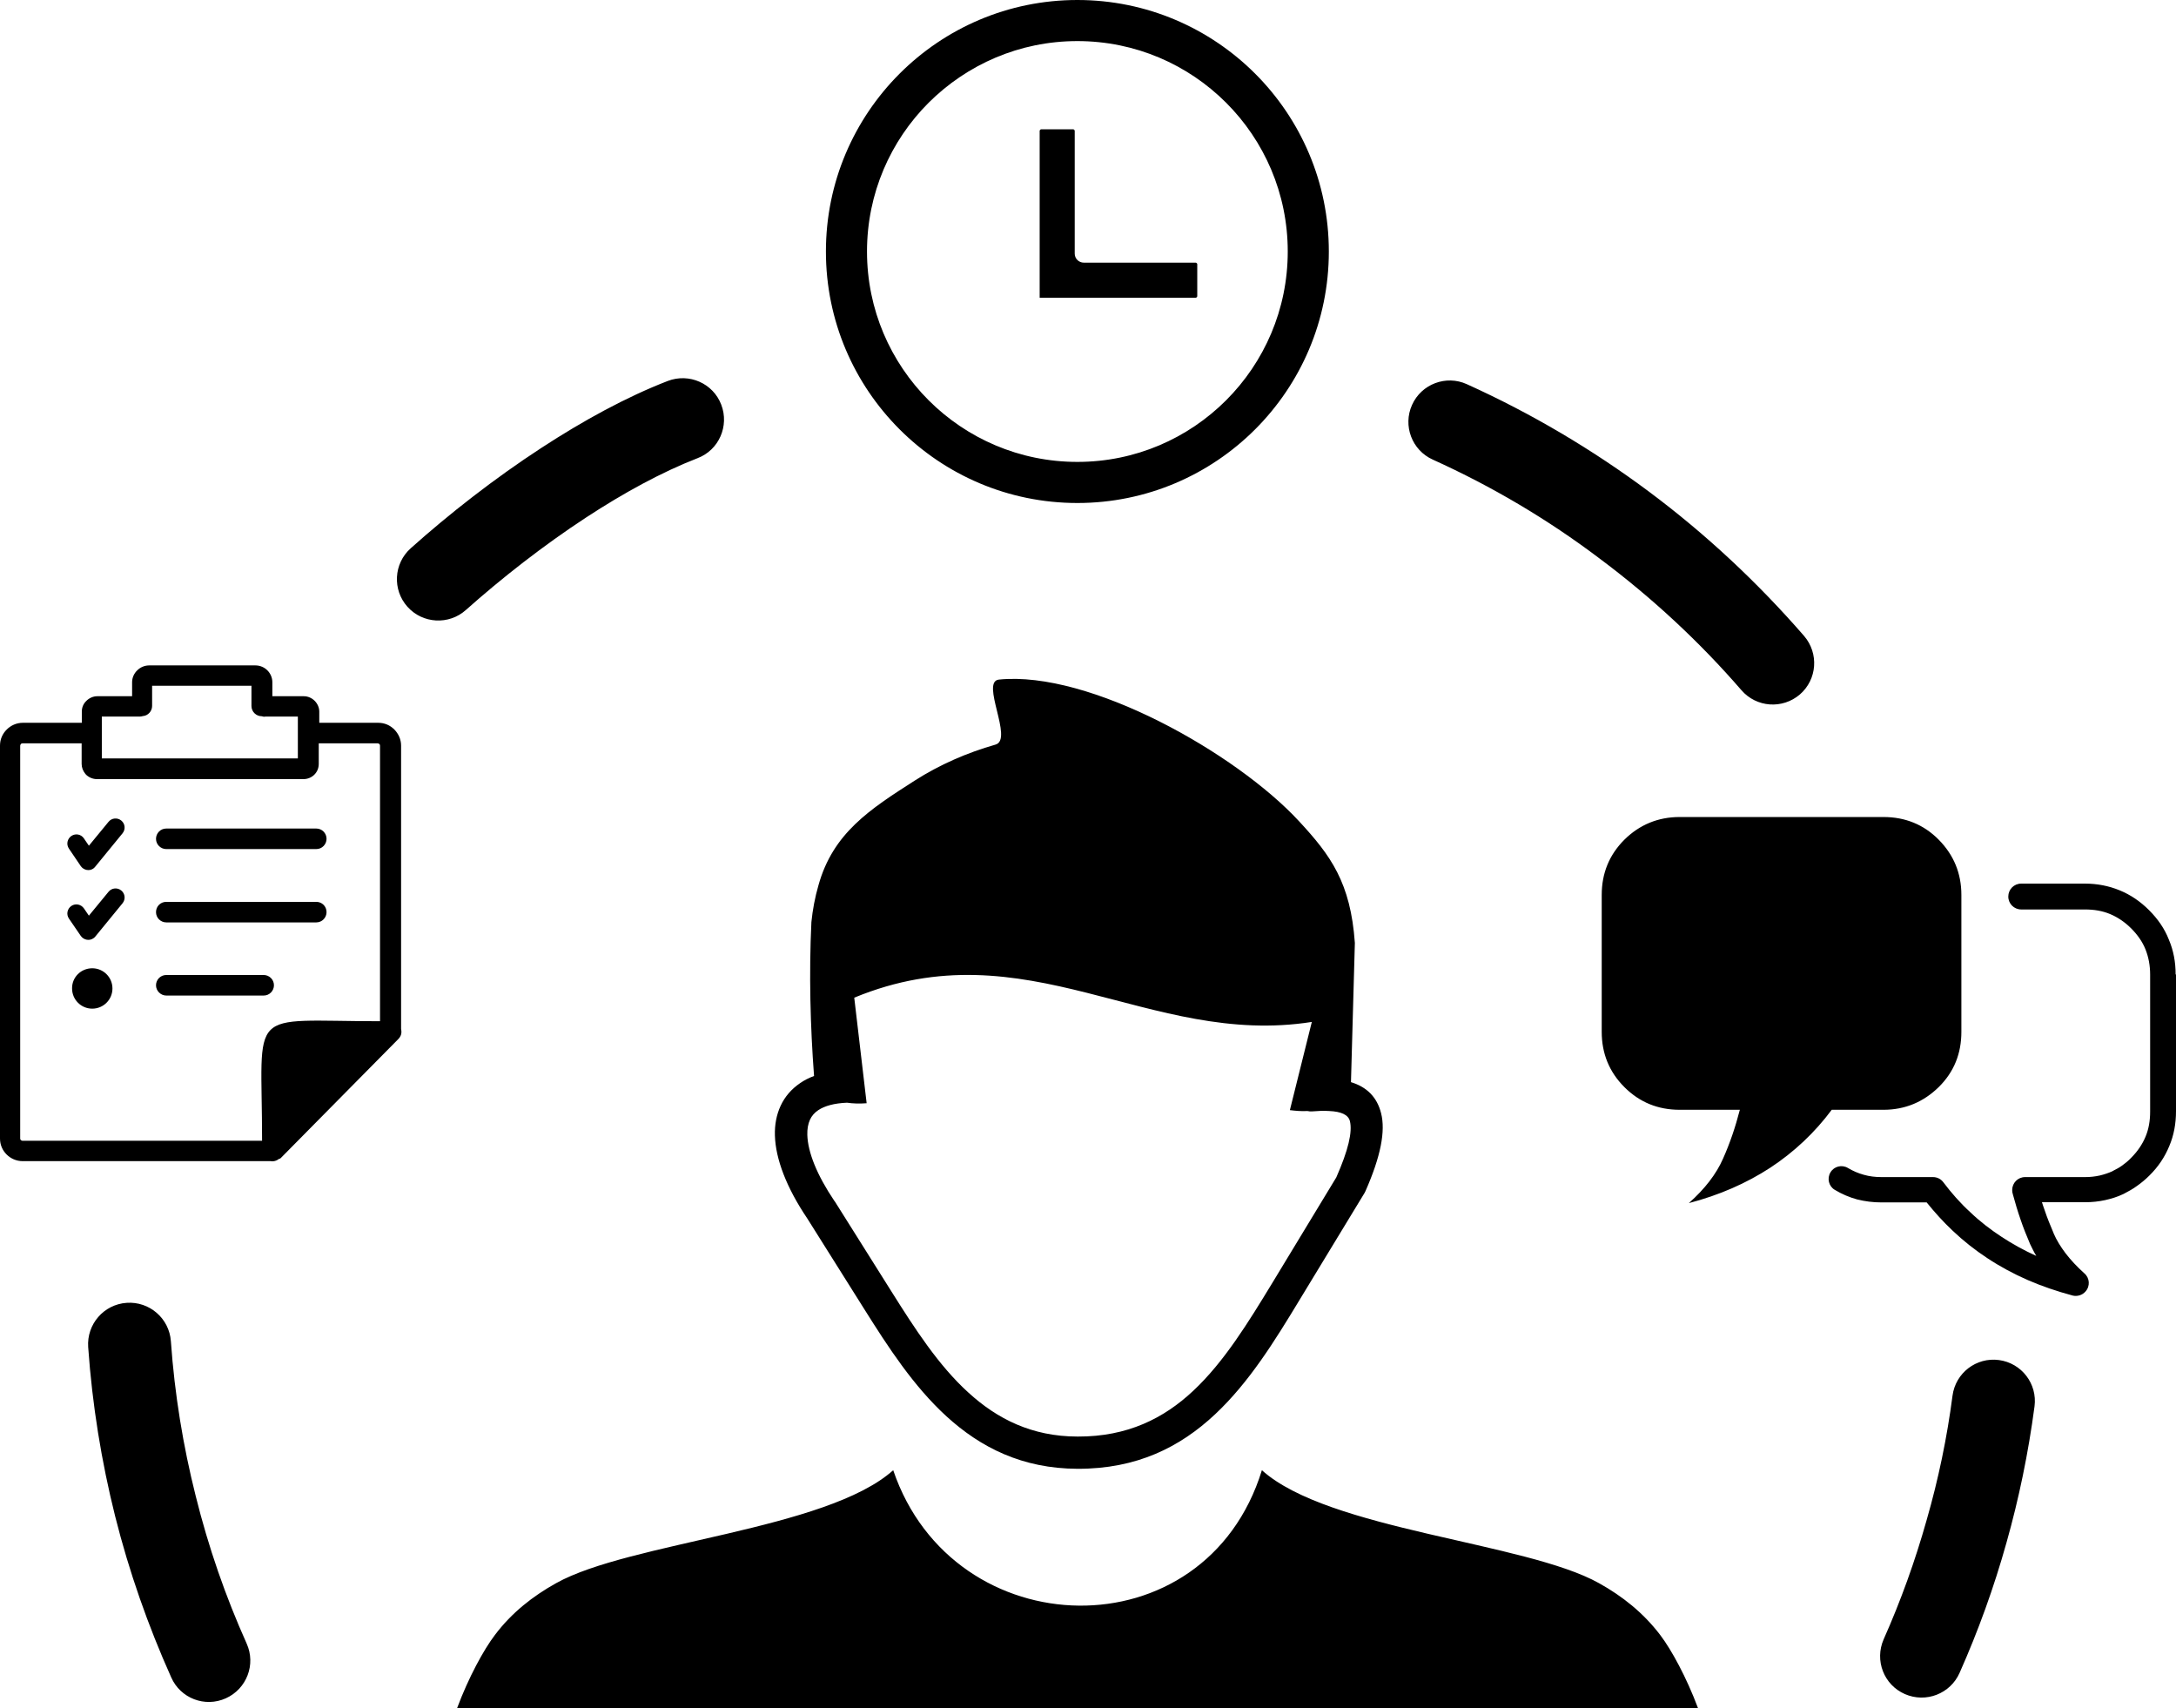 <svg xmlns="http://www.w3.org/2000/svg" xmlns:xlink="http://www.w3.org/1999/xlink" id="Layer_1" x="0" y="0" version="1.1" viewBox="0 0 122.88 96.44" xml:space="preserve" style="enable-background:new 0 0 122.88 96.44"><style type="text/css">.st0{fill-rule:evenodd;clip-rule:evenodd}</style><g><path d="M50.44,83.01c3.4,10.01,17.62,10.38,20.82,0c3.76,3.39,14.9,4.06,19.04,6.38c1.31,0.73,2.49,1.66,3.45,2.92 c0.64,0.84,1.49,2.4,2.14,4.14H25.81c0.65-1.74,1.5-3.3,2.14-4.14c0.95-1.26,2.14-2.19,3.45-2.92 C35.54,87.07,46.67,86.39,50.44,83.01L50.44,83.01L50.44,83.01z M102.78,46.13h-7.93c-1.21,0-2.26,0.43-3.12,1.28 c-0.86,0.86-1.28,1.9-1.28,3.12v7.73c0,1.23,0.43,2.27,1.28,3.12c0.86,0.86,1.9,1.28,3.12,1.28h3.4c-0.25,0.97-0.56,1.89-0.95,2.76 c-0.38,0.87-1.03,1.71-1.93,2.51c1.72-0.45,3.25-1.12,4.6-2c1.34-0.88,2.51-1.98,3.47-3.27h2.92c1.22,0,2.26-0.44,3.12-1.28 c0.87-0.86,1.28-1.9,1.28-3.12v-7.73c0-1.22-0.43-2.26-1.28-3.12c-0.85-0.86-1.9-1.28-3.12-1.28H102.78L102.78,46.13z M122.88,55.01v7.73c0,0.7-0.12,1.36-0.38,1.97c-0.25,0.61-0.62,1.17-1.13,1.67c-0.21,0.21-0.45,0.41-0.68,0.57 c-0.24,0.18-0.5,0.32-0.75,0.45c-0.01,0.01-0.03,0.01-0.04,0.02c-0.33,0.16-0.67,0.26-1.02,0.34c-0.37,0.08-0.75,0.12-1.14,0.12 h-2.43c0.05,0.15,0.1,0.31,0.16,0.47c0.14,0.43,0.32,0.85,0.5,1.28v0.01c0.17,0.39,0.4,0.76,0.68,1.13 c0.29,0.38,0.64,0.75,1.06,1.13c0.3,0.26,0.33,0.72,0.06,1.02c-0.18,0.21-0.47,0.29-0.72,0.23c-0.89-0.24-1.75-0.53-2.55-0.88 c-0.8-0.35-1.56-0.76-2.27-1.23c-0.7-0.46-1.36-0.98-1.97-1.56c-0.52-0.49-1-1.02-1.46-1.59h-2.55c-0.48,0-0.94-0.06-1.38-0.17 c-0.44-0.12-0.86-0.3-1.26-0.54c-0.34-0.2-0.45-0.65-0.24-0.99c0.2-0.34,0.65-0.45,0.99-0.24c0.27,0.16,0.56,0.29,0.89,0.38 c0.31,0.09,0.65,0.13,1,0.13h2.91c0.22,0,0.44,0.1,0.58,0.29c0.46,0.61,0.96,1.18,1.52,1.69c0.54,0.52,1.14,0.98,1.78,1.4 c0.61,0.4,1.26,0.76,1.95,1.07c-0.14-0.23-0.24-0.45-0.35-0.67c-0.19-0.45-0.38-0.91-0.54-1.39c-0.16-0.46-0.3-0.93-0.43-1.41 c-0.03-0.08-0.04-0.17-0.04-0.25c0-0.4,0.32-0.73,0.73-0.73h3.39c0.29,0,0.56-0.03,0.83-0.09c0.25-0.06,0.49-0.14,0.71-0.24 c0.01-0.01,0.02-0.01,0.03-0.02c0.18-0.09,0.37-0.19,0.53-0.31c0.18-0.13,0.34-0.26,0.5-0.43c0.36-0.36,0.63-0.76,0.81-1.19 c0.18-0.43,0.26-0.9,0.26-1.42v-7.73c0-0.52-0.09-0.99-0.26-1.42c-0.17-0.43-0.45-0.83-0.81-1.19c-0.36-0.36-0.76-0.63-1.19-0.81 c-0.43-0.18-0.9-0.26-1.42-0.26h-3.6c-0.4,0-0.73-0.32-0.73-0.73c0-0.4,0.32-0.73,0.73-0.73h3.6c0.7,0,1.35,0.13,1.96,0.38 c0.61,0.25,1.16,0.62,1.66,1.12c0.5,0.5,0.88,1.05,1.12,1.67c0.26,0.61,0.38,1.26,0.38,1.96H122.88L122.88,55.01z M14.97,40.47 c-0.07,0-0.13-0.01-0.19-0.03c-0.31,0-0.58-0.25-0.58-0.58v-1.14H8.59v1.14c0,0.29-0.23,0.55-0.52,0.57 c-0.06,0.02-0.13,0.03-0.2,0.03H5.75v2.36h11.07v-2.36h-1.87L14.97,40.47L14.97,40.47z M5.21,54.67c0.63,0,1.14,0.51,1.14,1.14 c0,0.63-0.51,1.14-1.14,1.14c-0.63,0-1.14-0.51-1.14-1.14C4.06,55.18,4.57,54.67,5.21,54.67L5.21,54.67z M3.89,51.86 c-0.16-0.24-0.09-0.55,0.14-0.71c0.24-0.16,0.55-0.09,0.71,0.14l0.28,0.41l1.11-1.35c0.18-0.22,0.5-0.25,0.72-0.07 c0.22,0.18,0.25,0.5,0.07,0.72l-1.53,1.87c-0.03,0.04-0.07,0.08-0.12,0.11c-0.23,0.16-0.55,0.09-0.71-0.14L3.89,51.86L3.89,51.86 L3.89,51.86z M3.89,47.91c-0.16-0.24-0.09-0.55,0.14-0.71c0.24-0.16,0.55-0.1,0.71,0.14l0.28,0.41l1.11-1.35 c0.18-0.22,0.5-0.25,0.72-0.07c0.22,0.18,0.25,0.5,0.07,0.72l-1.53,1.87c-0.03,0.04-0.07,0.08-0.12,0.12 c-0.23,0.16-0.55,0.09-0.71-0.14L3.89,47.91L3.89,47.91L3.89,47.91z M15.77,65.42c-0.1,0.09-0.25,0.15-0.39,0.15 c-0.03,0-0.06,0-0.09-0.01H1.28c-0.35,0-0.67-0.14-0.91-0.38C0.14,64.95,0,64.64,0,64.28V42.1c0-0.36,0.14-0.67,0.38-0.91 c0.23-0.23,0.55-0.38,0.91-0.38h3.33v-0.63c0-0.24,0.09-0.45,0.26-0.61c0.15-0.15,0.37-0.26,0.61-0.26h1.97v-0.79 c0-0.26,0.11-0.5,0.29-0.67c0.17-0.17,0.41-0.28,0.67-0.28h6.01c0.26,0,0.5,0.11,0.67,0.28c0.17,0.17,0.28,0.41,0.28,0.67v0.79 h1.78c0.23,0,0.45,0.1,0.61,0.26c0.15,0.15,0.26,0.37,0.26,0.61v0.63h3.33c0.36,0,0.67,0.14,0.91,0.38 c0.23,0.24,0.38,0.55,0.38,0.91v16c0.05,0.23,0,0.41-0.17,0.58l-6.62,6.7c-0.02,0.02-0.03,0.03-0.05,0.04H15.77L15.77,65.42 L15.77,65.42z M14.8,64.41c0-7.66-0.97-6.75,6.66-6.75V42.1c0-0.03-0.01-0.07-0.04-0.09c-0.02-0.02-0.05-0.04-0.09-0.04h-3.33v1.16 c0,0.24-0.09,0.45-0.25,0.61c-0.15,0.15-0.37,0.25-0.61,0.25H5.47c-0.23,0-0.46-0.1-0.61-0.25c-0.02-0.02-0.03-0.04-0.05-0.06 c-0.12-0.15-0.2-0.34-0.2-0.55v-1.16H1.27c-0.03,0-0.07,0.01-0.09,0.04c-0.02,0.02-0.04,0.06-0.04,0.09v22.18 c0,0.04,0.01,0.07,0.04,0.09c0.02,0.02,0.05,0.04,0.09,0.04H14.8L14.8,64.41z M9.39,56.21c-0.31,0-0.58-0.26-0.58-0.58 c0-0.31,0.25-0.58,0.58-0.58h5.5c0.31,0,0.58,0.25,0.58,0.58c0,0.31-0.25,0.58-0.58,0.58H9.39L9.39,56.21L9.39,56.21z M9.39,47.94 c-0.31,0-0.58-0.25-0.58-0.58c0-0.31,0.25-0.58,0.58-0.58h8.47c0.32,0,0.58,0.26,0.58,0.58c0,0.31-0.25,0.58-0.58,0.58H9.39 L9.39,47.94z M9.39,52.08c-0.31,0-0.58-0.25-0.58-0.58c0-0.32,0.25-0.58,0.58-0.58h8.47c0.32,0,0.58,0.25,0.58,0.58 c0,0.31-0.25,0.58-0.58,0.58H9.39L9.39,52.08z M70.88,4.16C68.31,1.59,64.76,0,60.84,0c-3.92,0-7.47,1.59-10.04,4.16 c-2.57,2.57-4.16,6.12-4.16,10.04c0,3.92,1.59,7.47,4.16,10.04c2.57,2.57,6.12,4.16,10.04,4.16c3.92,0,7.47-1.59,10.04-4.16 c2.57-2.57,4.16-6.12,4.16-10.04C75.04,10.28,73.45,6.73,70.88,4.16L70.88,4.16z M60.6,7.3h-1.8c-0.02,0-0.05,0.01-0.06,0.03 c-0.02,0.02-0.03,0.04-0.03,0.06v9.42h8.81c0.02,0,0.05-0.01,0.06-0.03c0.02-0.02,0.03-0.04,0.03-0.06v-1.8 c0-0.02-0.01-0.05-0.03-0.06c-0.02-0.02-0.04-0.03-0.06-0.03H61.2c-0.28,0-0.51-0.23-0.51-0.51V7.39c0-0.02-0.01-0.04-0.02-0.05 l-0.01-0.01C60.65,7.31,60.62,7.3,60.6,7.3L60.6,7.3z M60.84,2.32c3.28,0,6.25,1.33,8.4,3.48c2.15,2.15,3.48,5.12,3.48,8.4 c0,3.28-1.33,6.25-3.48,8.4c-2.15,2.15-5.12,3.48-8.4,3.48c-3.28,0-6.25-1.33-8.4-3.48c-2.15-2.15-3.48-5.12-3.48-8.4 c0-3.28,1.33-6.25,3.48-8.4C54.6,3.65,57.56,2.32,60.84,2.32L60.84,2.32z M13.93,92.8c0.53,1.18,0,2.56-1.18,3.09 c-1.18,0.53-2.56,0-3.08-1.18c-1.31-2.92-2.38-5.97-3.17-9.11c-0.77-3.08-1.29-6.27-1.52-9.54c-0.09-1.29,0.88-2.41,2.17-2.5 c1.29-0.09,2.41,0.88,2.5,2.17c0.21,2.99,0.69,5.91,1.4,8.73C11.77,87.36,12.74,90.15,13.93,92.8L13.93,92.8z M26.31,34.44 c-0.96,0.86-2.44,0.78-3.3-0.18c-0.86-0.96-0.78-2.44,0.18-3.3c2.18-1.95,4.74-3.95,7.38-5.67c2.36-1.54,4.81-2.88,7.14-3.78 c1.2-0.46,2.56,0.13,3.02,1.34c0.46,1.2-0.13,2.56-1.34,3.02c-2.01,0.78-4.17,1.96-6.28,3.34C30.68,30.8,28.32,32.65,26.31,34.44 L26.31,34.44z M80.91,25.95c-1.18-0.53-1.7-1.92-1.17-3.09c0.53-1.18,1.92-1.7,3.09-1.17c3.67,1.66,7.11,3.7,10.29,6.07 c3.19,2.38,6.13,5.12,8.76,8.15c0.84,0.98,0.74,2.45-0.24,3.3c-0.98,0.84-2.45,0.74-3.3-0.24c-2.38-2.75-5.08-5.25-8.03-7.45 C87.41,29.33,84.25,27.46,80.91,25.95L80.91,25.95z M110.26,78.8c0.17-1.28,1.34-2.18,2.62-2.01c1.28,0.17,2.18,1.34,2.01,2.62 c-0.35,2.64-0.88,5.2-1.58,7.68c-0.71,2.54-1.6,5-2.65,7.36c-0.52,1.18-1.9,1.72-3.09,1.2s-1.72-1.9-1.2-3.09 c0.97-2.18,1.78-4.43,2.43-6.74C109.46,83.53,109.95,81.18,110.26,78.8L110.26,78.8z M47.83,62.26c-0.72,0.03-1.26,0.18-1.62,0.42 c-0.21,0.14-0.37,0.32-0.47,0.54c-0.11,0.24-0.16,0.53-0.15,0.86c0.03,0.98,0.54,2.26,1.53,3.73l0.02,0.02l0,0l3.22,5.12 c1.29,2.05,2.64,4.15,4.33,5.68c1.62,1.48,3.58,2.48,6.17,2.48c2.81,0.01,4.87-1.03,6.53-2.59c1.73-1.62,3.1-3.85,4.45-6.07 l3.62-5.97c0.68-1.54,0.92-2.57,0.77-3.18c-0.09-0.36-0.49-0.54-1.17-0.57c-0.14-0.01-0.29-0.01-0.44-0.01 c-0.16,0.01-0.33,0.02-0.51,0.03c-0.1,0.01-0.19,0-0.28-0.02c-0.32,0.02-0.66-0.01-0.99-0.05l1.24-4.98 c-9.21,1.45-16.1-5.39-25.84-1.37l0.7,5.96C48.54,62.32,48.17,62.31,47.83,62.26L47.83,62.26L47.83,62.26z M76.29,61.1 c0.89,0.27,1.47,0.84,1.7,1.75c0.26,1.01-0.02,2.45-0.88,4.4l0,0c-0.02,0.04-0.03,0.07-0.05,0.1l-3.67,6.04 c-1.41,2.33-2.85,4.66-4.77,6.46c-1.98,1.86-4.43,3.09-7.77,3.08c-3.12-0.01-5.47-1.2-7.4-2.96c-1.86-1.7-3.29-3.9-4.64-6.05 l-3.22-5.12c-1.18-1.75-1.79-3.36-1.83-4.68c-0.02-0.62,0.09-1.18,0.32-1.68c0.24-0.52,0.61-0.95,1.11-1.29 c0.23-0.16,0.49-0.29,0.78-0.4c-0.21-2.78-0.29-5.76-0.15-8.69c0.07-0.69,0.2-1.39,0.4-2.08c0.82-2.94,2.89-4.28,5.44-5.91 c1.41-0.9,2.95-1.57,4.56-2.03c1.02-0.29-0.87-3.56,0.19-3.67c5.11-0.52,13.38,4.14,16.95,8c1.79,1.93,2.91,3.47,3.15,6.87 L76.29,61.1L76.29,61.1L76.29,61.1z" class="st0"/></g></svg>